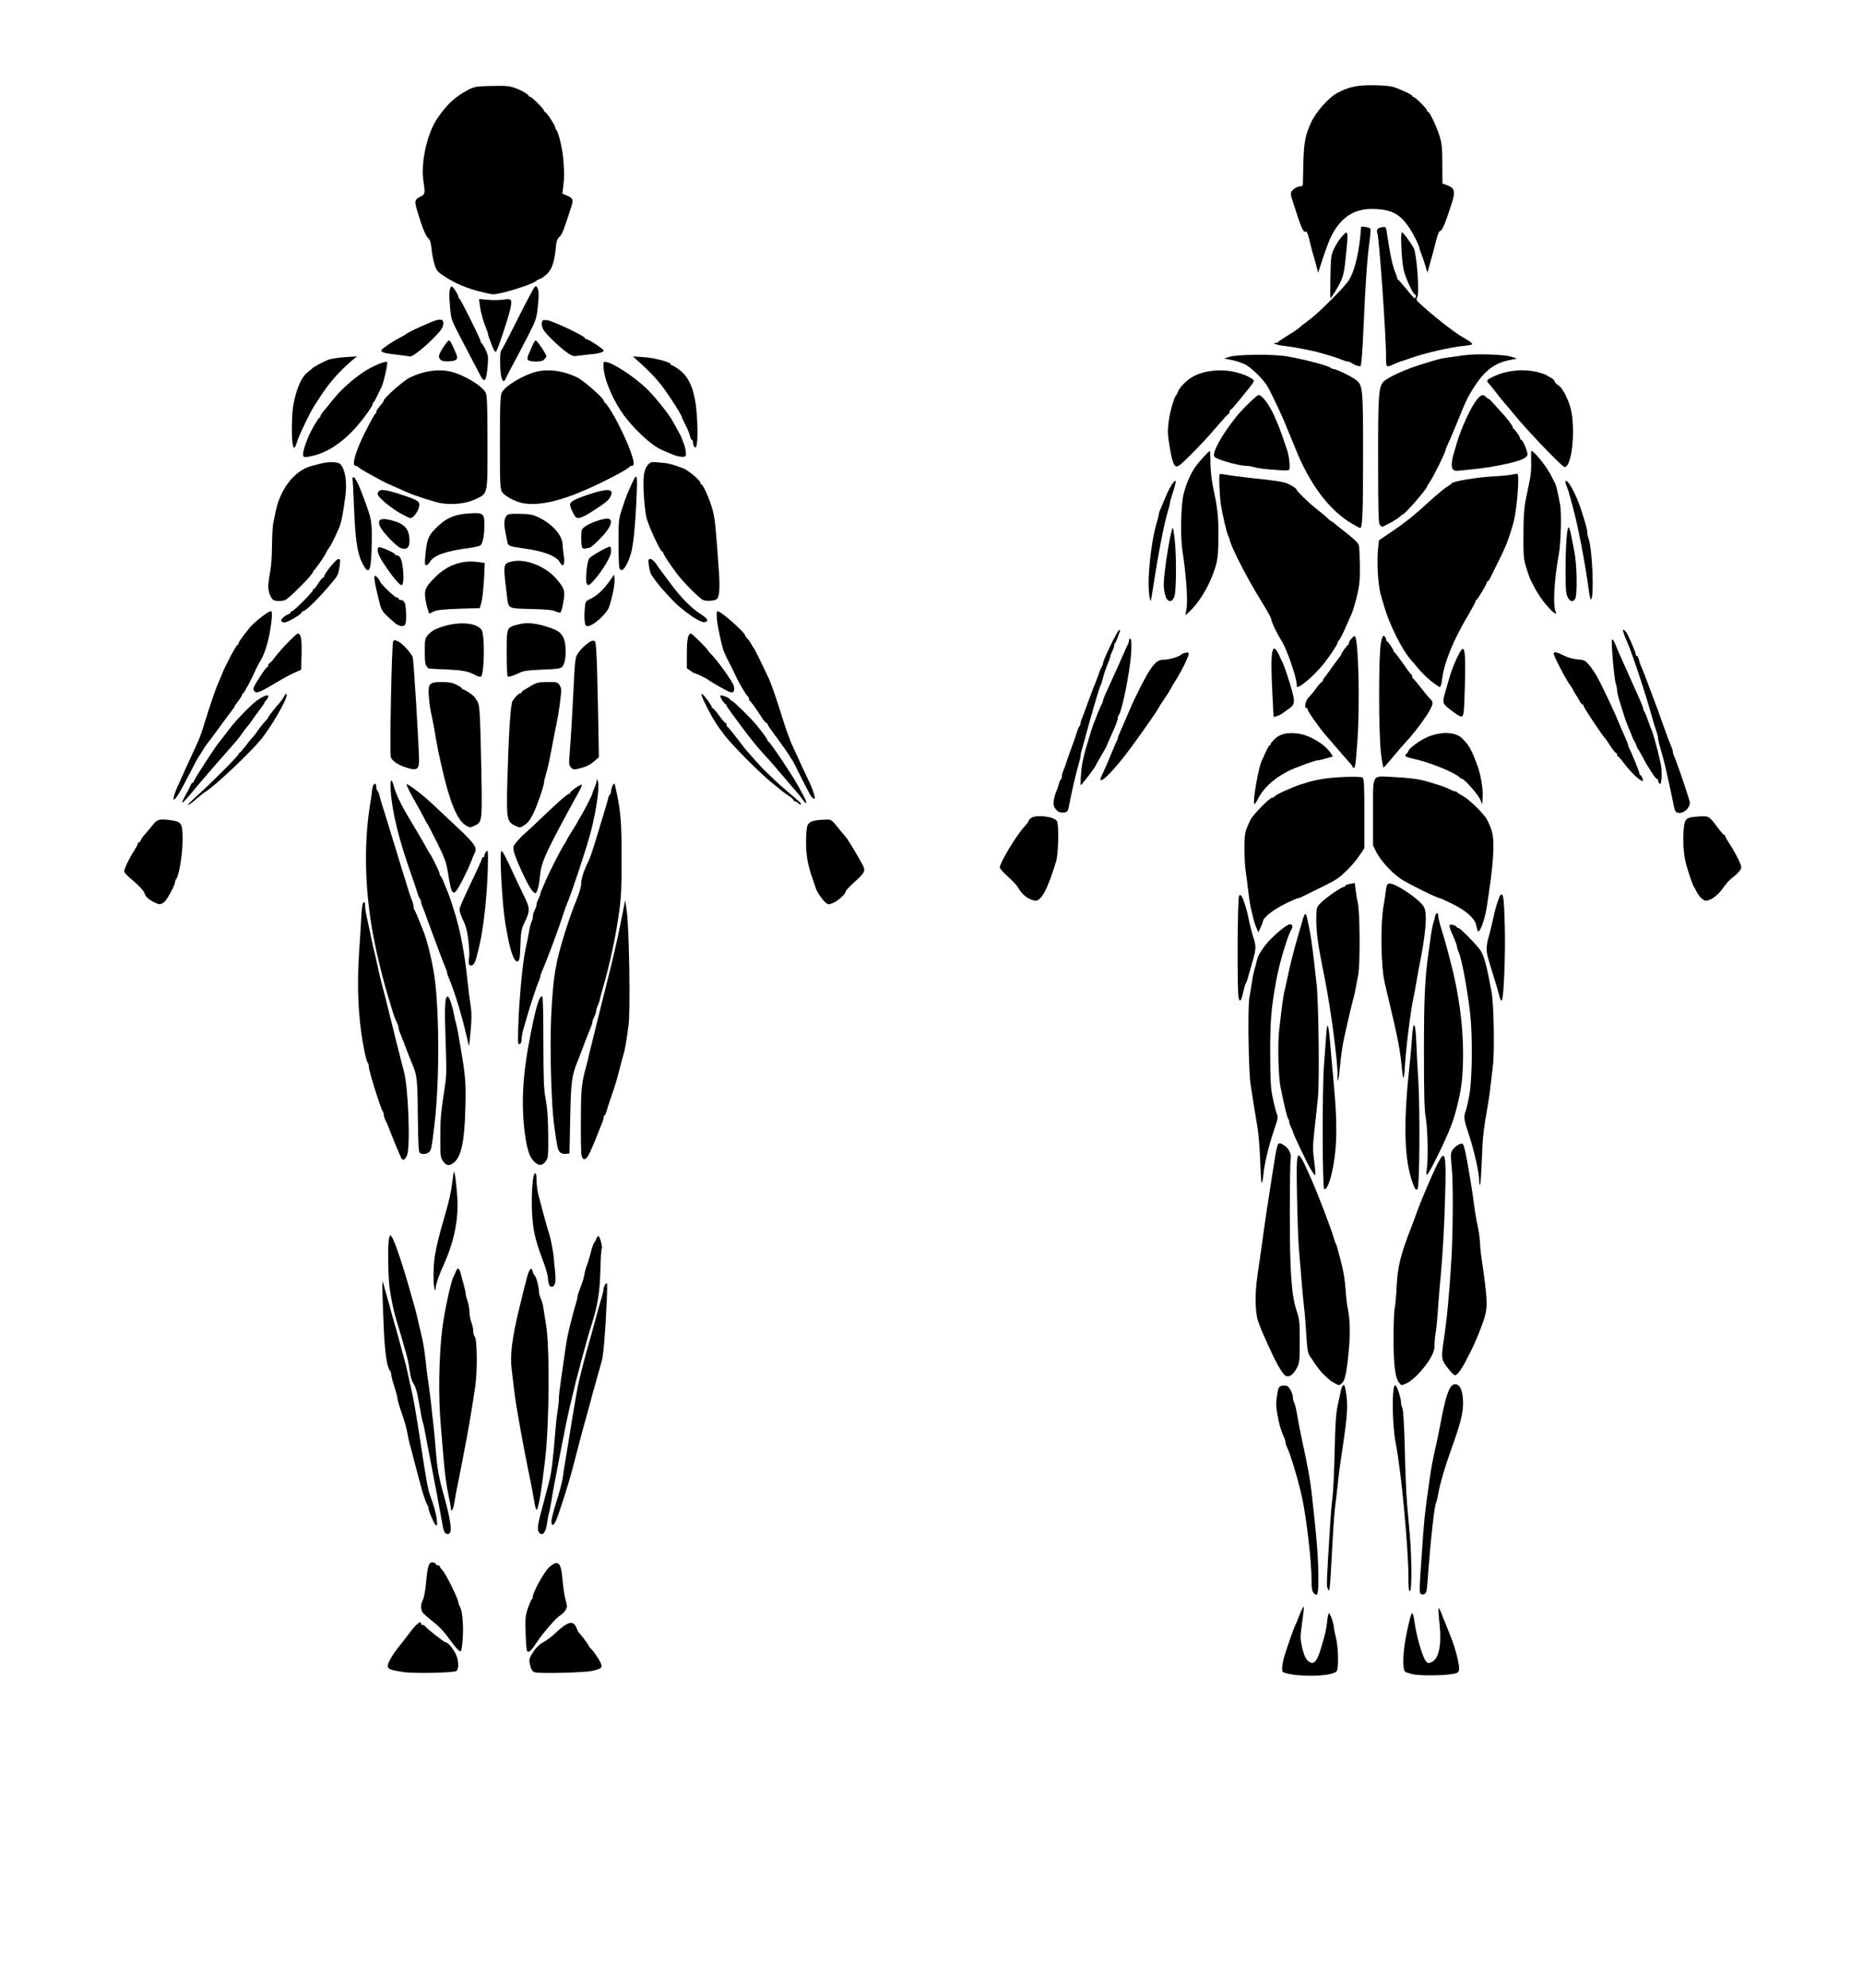 <svg id="bodyMale" xmlns="http://www.w3.org/2000/svg" width="1500" height="1600" viewBox="0 0 15000 16000">
  <g class="fill-sky-700 hover:fill-sky-800" id="feetBack">
    <path
      id="p1BOkpx8sd"
      d="M10400 13478 c-36 -6 -69 -15 -73 -22 -8 -12 -2 -73 13 -121 32 -101 76 -228 89 -253 5 -9 17 -37 26 -62 25 -65 38 -91 43 -86 2 3 -4 60 -14 128 -16 116 -16 127 0 198 18 79 38 113 73 124 27 9 52 -27 75 -104 40 -133 46 -159 53 -222 3 -37 10 -70 14 -73 9 -5 41 86 41 115 0 10 7 46 16 80 20 78 24 251 6 272 -28 35 -216 48 -362 26z"
    ></path>
    <path
      id="pqgRRSuyJ"
      d="M11372 13476 c-29 -7 -56 -16 -59 -20 -24 -23 -17 -174 14 -316 39 -184 46 -192 63 -77 16 110 59 260 88 305 11 16 21 21 36 16 69 -19 96 -130 76 -317 -7 -65 -10 -120 -7 -123 2 -2 10 10 17 28 7 18 18 47 25 63 7 17 21 50 30 75 10 25 21 54 26 65 34 80 71 225 67 260 -2 24 -9 31 -38 37 -69 16 -282 18 -338 4z"
    ></path>
  </g>
  <g class="fill-sky-700 hover:fill-sky-800" id="feetFront">
    <path
      id="p4pfFFPpJ"
      d="M3250 13459 c-106 -16 -125 -23 -128 -48 -3 -20 39 -95 83 -148 21 -26 33 -41 93 -120 56 -74 92 -102 92 -73 0 6 6 10 14 10 8 0 16 4 18 8 6 15 154 132 167 132 18 0 60 50 82 97 23 50 25 116 4 133 -18 15 -342 22 -425 9z"
    ></path>
    <path
      id="pwvuRgK7j"
      d="M4312 13462 c-26 -4 -37 -23 -47 -75 -6 -32 -2 -44 29 -91 23 -35 50 -61 78 -76 24 -12 63 -41 88 -64 111 -105 154 -118 181 -54 7 18 15 35 18 38 17 15 81 100 81 107 0 4 10 18 23 29 12 12 37 47 56 78 41 68 36 76 -54 96 -56 13 -397 22 -453 12z"
    ></path>
    <path
      id="p11v0u4Shs"
      d="M3698 13289 c-9 -5 -39 -40 -66 -77 -59 -82 -92 -117 -157 -168 -27 -21 -58 -48 -67 -58 -22 -24 -23 -71 -2 -111 8 -16 19 -75 24 -130 13 -146 24 -177 60 -168 11 3 20 9 20 14 0 5 7 9 15 9 8 0 15 3 15 8 0 4 10 18 23 32 28 30 127 231 127 257 0 6 7 25 16 43 20 39 28 175 17 282 -7 68 -10 76 -25 67z"
    ></path>
    <path
      id="p19fVWIzGP"
      d="M4243 13287 c-4 -7 -9 -71 -11 -143 -4 -116 -2 -139 18 -198 13 -37 27 -69 31 -72 5 -3 9 -12 9 -21 0 -35 92 -203 131 -237 73 -66 98 -42 109 108 5 56 15 125 24 155 14 49 14 56 -1 82 -9 15 -28 33 -41 41 -32 17 -134 134 -192 220 -47 71 -64 85 -77 65z"
    ></path>
  </g>
  <g class="fill-sky-700 hover:fill-sky-800" id="shinBack">
    <path
      id="pJTOHBBMu"
      d="M10577 12822 c-13 -14 -17 -38 -17 -98 0 -153 -38 -487 -76 -669 -26 -123 -95 -355 -121 -405 -7 -14 -13 -33 -13 -42 0 -9 -6 -29 -14 -45 -21 -43 -38 -100 -52 -183 -11 -60 -11 -90 -2 -147 10 -63 15 -73 36 -78 13 -3 32 -3 42 0 21 7 50 62 50 95 0 12 4 29 10 39 5 10 14 43 19 72 15 87 31 169 46 239 42 192 64 310 75 410 41 363 54 522 55 679 0 149 -6 169 -38 133z"
    ></path>
    <path
      id="p9fip3tm5"
      d="M11440 12830 c-14 -9 -14 -18 20 -499 5 -68 14 -158 20 -200 5 -42 17 -128 26 -191 15 -112 30 -193 58 -315 8 -33 22 -100 31 -150 43 -233 72 -321 111 -331 46 -12 74 46 74 153 0 79 -23 169 -95 368 -52 146 -90 274 -106 364 -5 30 -12 58 -15 63 -15 24 -45 296 -69 623 -3 44 -8 87 -11 97 -6 20 -27 29 -44 18z"
    ></path>
    <path
      id="p1HcdFktbt"
      d="M10692 12792 c-13 -23 -13 -34 18 -522 5 -85 14 -186 19 -225 6 -38 13 -200 17 -360 5 -234 10 -307 26 -380 11 -49 23 -102 25 -117 3 -15 11 -32 18 -38 10 -8 15 7 25 75 12 85 7 180 -21 365 -30 202 -40 275 -49 365 -6 55 -14 132 -20 170 -5 39 -15 167 -21 285 -22 404 -22 408 -37 382z"
    ></path>
    <path
      id="pP0rUIsYn"
      d="M11340 12698 c0 -239 -58 -857 -101 -1073 -31 -155 -34 -475 -5 -475 12 0 46 100 46 137 0 12 5 34 12 50 7 18 14 137 19 333 3 168 12 364 18 435 6 72 16 184 22 250 16 182 17 447 2 452 -10 4 -13 -22 -13 -109z"
    ></path>
  </g>
  <g class="fill-sky-700 hover:fill-sky-800" id="shinFront">
    <path
      id="p22uE53WE"
      d="M3583 12338 c-6 -7 -13 -26 -16 -43 -29 -163 -67 -364 -111 -590 -8 -38 -21 -110 -30 -158 -9 -49 -18 -92 -21 -96 -4 -8 -11 -42 -39 -200 -9 -51 -23 -96 -36 -113 -13 -18 -25 -54 -30 -96 -5 -37 -15 -92 -23 -122 -22 -82 -65 -229 -81 -280 -23 -71 -44 -168 -58 -265 -14 -99 -18 -363 -5 -409 8 -28 9 -28 22 -9 24 34 101 265 159 478 9 33 21 74 26 90 5 17 18 71 29 120 12 50 26 110 32 135 10 44 27 166 34 245 2 22 9 72 15 110 6 39 15 113 21 165 5 52 14 133 20 180 5 47 14 141 19 210 10 124 23 200 55 315 69 247 80 336 44 343 -9 1 -20 -3 -26 -10z"
    ></path>
    <path
      id="pKF97fnnk"
      d="M4342 12338 c-19 -19 -15 -61 23 -198 12 -44 26 -100 59 -225 16 -60 29 -167 47 -390 5 -66 14 -144 19 -174 6 -30 10 -73 10 -95 0 -22 7 -83 15 -136 7 -52 19 -131 25 -175 27 -188 27 -189 67 -345 7 -30 20 -76 28 -101 8 -26 15 -54 15 -63 0 -9 11 -42 24 -74 13 -31 27 -77 31 -102 4 -25 13 -58 20 -75 7 -16 21 -61 31 -100 9 -38 23 -77 29 -85 7 -8 15 -23 18 -32 4 -10 10 -18 15 -18 11 0 35 87 27 100 -4 6 -9 84 -11 173 -4 170 -22 286 -67 427 -13 41 -32 104 -42 140 -9 36 -23 85 -30 110 -7 25 -20 72 -28 105 -9 33 -21 80 -28 105 -6 25 -17 70 -24 100 -7 30 -21 87 -30 125 -16 68 -28 128 -59 285 -8 41 -22 113 -31 160 -30 156 -45 234 -55 300 -6 36 -14 79 -19 95 -5 17 -12 51 -15 76 -10 83 -35 116 -64 87z"
    ></path>
    <path
      id="pijntktIZ"
      d="M3502 12268 c-15 -20 -52 -109 -52 -127 0 -9 -4 -21 -9 -26 -4 -6 -16 -35 -26 -65 -20 -63 -23 -74 -64 -230 -16 -63 -37 -142 -46 -175 -10 -33 -21 -85 -26 -115 -5 -30 -24 -100 -44 -154 -19 -55 -35 -109 -35 -120 0 -12 -12 -55 -25 -96 -14 -41 -25 -84 -25 -95 0 -12 -4 -25 -9 -30 -25 -27 -43 -150 -51 -345 -13 -311 -15 -395 -5 -365 1 6 10 37 19 70 10 33 23 83 31 110 7 28 21 77 30 110 9 33 23 80 30 105 7 25 21 74 30 110 10 36 23 85 30 110 7 25 19 70 25 100 6 30 20 91 30 135 19 83 38 190 71 405 51 335 64 409 83 460 28 75 46 137 52 188 7 53 4 61 -14 40z"
    ></path>
    <path
      id="pDodP5AGl"
      d="M4440 12245 c0 -18 18 -89 40 -157 22 -68 45 -154 51 -193 5 -38 14 -95 19 -125 5 -30 16 -95 24 -145 64 -398 76 -461 92 -527 22 -90 45 -179 59 -228 7 -25 21 -72 30 -105 9 -33 23 -82 30 -110 8 -27 21 -77 30 -110 9 -33 23 -81 31 -107 8 -26 14 -55 14 -65 0 -10 8 -27 16 -38 14 -18 15 -8 10 120 -12 271 -27 451 -41 500 -8 28 -21 77 -31 110 -9 33 -22 80 -29 105 -8 25 -21 74 -30 110 -10 36 -23 85 -30 110 -20 68 -41 147 -60 220 -10 36 -23 88 -30 115 -7 28 -21 79 -30 115 -21 82 -100 331 -123 387 -22 55 -42 64 -42 18z"
    ></path>
    <path
      id="p2EyJCAMx"
      d="M3630 12143 c0 -10 -6 -47 -14 -83 -21 -95 -35 -199 -46 -335 -5 -66 -14 -174 -20 -240 -22 -235 -17 -561 11 -790 16 -130 68 -374 88 -413 5 -9 14 -29 20 -44 15 -40 29 -35 41 15 5 23 17 65 25 93 8 28 15 59 15 70 0 10 7 37 15 59 8 22 14 61 15 86 0 26 7 63 15 82 8 20 15 51 15 70 0 18 5 38 12 45 20 20 23 276 4 405 -29 196 -59 370 -92 537 -8 41 -21 107 -28 145 -8 39 -21 106 -30 150 -8 44 -18 97 -21 117 -6 39 -25 63 -25 31z"
    ></path>
    <path
      id="p1BqOWmR9U"
      d="M4301 12083 c-7 -43 -19 -107 -26 -143 -34 -163 -70 -351 -89 -460 -8 -47 -20 -114 -26 -150 -6 -35 -16 -100 -21 -145 -5 -44 -14 -116 -19 -160 -15 -114 2 -251 61 -495 27 -113 57 -231 66 -263 17 -56 34 -69 42 -32 2 10 9 24 16 32 14 13 35 97 35 136 0 12 7 34 14 49 8 16 18 49 21 75 4 27 13 86 21 132 31 183 27 794 -6 1081 -29 252 -53 397 -68 412 -5 5 -14 -22 -21 -69z"
    ></path>
  </g>
  <g class="fill-sky-700 hover:fill-sky-800" id="calves">
    <path
      id="p1ExEI98c8"
      d="M10745 11133 c-16 -9 -35 -21 -41 -27 -6 -6 -22 -20 -35 -31 -25 -22 -58 -62 -87 -106 -9 -15 -26 -39 -36 -54 -16 -22 -21 -53 -28 -164 -4 -75 -11 -167 -16 -206 -5 -38 -14 -137 -21 -220 -7 -82 -17 -202 -22 -265 -6 -63 -13 -260 -16 -437 -7 -400 -5 -402 110 -143 56 124 170 423 186 486 5 18 12 37 16 44 4 7 11 26 15 44 4 17 19 74 33 126 14 54 28 140 31 200 4 58 12 125 17 150 18 78 22 199 10 329 -17 182 -30 249 -54 272 -25 23 -24 23 -62 2z"
    ></path>
    <path
      id="pwzBReq6k"
      d="M11266 11131 c-32 -35 -46 -144 -46 -361 0 -113 5 -223 10 -245 5 -22 12 -96 15 -165 7 -163 31 -260 125 -500 12 -30 25 -66 30 -80 26 -81 131 -327 175 -414 61 -119 70 -82 61 243 -6 249 -20 486 -36 661 -6 58 -15 170 -21 250 -5 80 -14 172 -19 205 -6 33 -10 80 -10 105 0 34 -9 61 -37 109 -47 79 -139 175 -189 196 -44 18 -38 19 -58 -4z"
    ></path>
    <path
      id="pYqvZDrXi"
      d="M10338 11063 c-40 -48 -81 -127 -178 -348 -5 -11 -18 -47 -30 -80 -25 -73 -27 -222 -6 -365 8 -52 22 -149 31 -215 31 -229 48 -343 91 -615 40 -255 38 -249 80 -229 45 22 74 73 66 117 -4 20 -7 215 -7 432 0 470 13 665 53 785 25 74 27 92 27 250 0 149 -2 175 -20 210 -34 69 -77 92 -107 58z"
    ></path>
    <path
      id="psI3ZmLDT"
      d="M11656 11011 c-52 -68 -53 -76 -32 -221 26 -170 46 -382 62 -655 13 -218 15 -603 4 -721 -11 -121 -11 -134 5 -158 21 -31 66 -58 82 -48 11 7 31 97 57 262 9 52 18 111 21 130 3 19 10 71 16 115 5 44 17 112 26 150 9 39 17 95 18 125 1 30 7 93 14 140 47 319 50 387 25 471 -23 77 -78 211 -114 280 -4 8 -20 40 -36 70 -36 71 -72 119 -89 119 -8 0 -34 -27 -59 -59z"
    ></path>
  </g>
  <g class="fill-sky-700 hover:fill-sky-800" id="knees">
    <path
      id="pXWlJcK90"
      d="M3498 10370 c-11 -37 -10 -183 3 -259 14 -87 34 -167 85 -341 30 -105 45 -170 55 -250 6 -47 12 -86 14 -88 8 -9 29 178 29 268 0 157 -37 317 -113 484 -37 81 -59 144 -63 181 -3 30 -3 30 -10 5z"
    ></path>
    <path
      id="pyN5MHrJR"
      d="M4422 10343 c-5 -10 -10 -34 -10 -54 -1 -20 -13 -67 -27 -105 -69 -183 -87 -251 -97 -364 -14 -144 -3 -366 18 -374 11 -4 14 7 14 54 0 33 7 88 16 123 22 86 74 277 85 307 12 34 38 170 38 195 0 11 4 54 9 95 5 41 6 88 2 105 -7 34 -34 45 -48 18z"
    ></path>
  </g>
  <g class="fill-sky-700 hover:fill-sky-800" id="hamstrings">
    <path
      id="pkA61EG8P"
      d="M10662 9572 c-15 -5 -17 -795 -2 -997 6 -71 13 -177 17 -234 8 -129 19 -109 33 57 5 65 14 162 19 217 35 356 39 538 16 705 -21 152 -57 261 -83 252z"
    ></path>
    <path
      id="pry06AAC"
      d="M11390 9561 c-6 -12 -18 -43 -26 -69 -60 -194 -64 -476 -12 -947 6 -55 14 -142 17 -194 9 -146 28 -129 34 31 3 73 10 219 17 323 14 242 10 849 -7 866 -8 8 -14 6 -23 -10z"
    ></path>
    <path
      id="pN5jb2j8e"
      d="M11910 9507 c0 -68 -42 -252 -91 -399 -32 -95 -35 -122 -18 -165 6 -15 20 -75 30 -133 24 -138 26 -489 4 -670 -27 -214 -65 -416 -91 -478 -8 -18 -14 -39 -14 -46 0 -8 -13 -44 -30 -81 -38 -85 -39 -99 -2 -90 15 3 29 11 30 16 2 5 9 9 15 9 12 0 123 110 168 168 36 44 58 124 99 352 18 97 24 477 10 590 -6 52 -15 129 -20 170 -4 41 -13 102 -19 135 -37 210 -44 274 -50 449 -4 108 -11 199 -14 203 -4 3 -7 -10 -7 -30z"
    ></path>
    <path
      id="p4UlE7kI5"
      d="M10158 9520 c-4 -8 -9 -91 -12 -183 -3 -93 -13 -210 -21 -260 -9 -51 -22 -132 -30 -182 -7 -49 -19 -121 -25 -160 -17 -100 -25 -614 -11 -701 7 -38 16 -98 22 -134 5 -36 14 -78 19 -95 5 -16 15 -52 21 -79 8 -33 31 -72 69 -121 56 -69 169 -165 195 -165 22 0 28 19 12 43 -29 46 -96 269 -121 407 -42 233 -49 323 -49 590 1 226 4 279 21 360 11 52 26 109 32 125 11 26 9 41 -15 110 -51 150 -84 287 -94 390 -4 39 -10 63 -13 55z"
    ></path>
    <path
      id="p14RKs8TsZ"
      d="M10551 9408 c-35 -62 -141 -285 -141 -297 0 -5 -7 -22 -15 -37 -8 -16 -15 -36 -15 -45 0 -8 -4 -19 -9 -25 -7 -8 -31 -104 -61 -254 -17 -83 -24 -352 -11 -455 6 -49 15 -130 21 -180 6 -49 15 -106 19 -125 5 -19 17 -71 26 -115 21 -103 55 -237 90 -355 8 -25 21 -73 31 -107 18 -67 29 -72 39 -20 3 17 13 61 20 97 13 62 29 187 56 435 16 153 23 765 11 900 -6 61 -18 180 -28 265 -15 139 -15 166 -2 263 8 59 11 107 7 107 -4 0 -21 -24 -38 -52z"
    ></path>
    <path
      id="pQuMFfCkM"
      d="M11487 9419 c13 -74 9 -328 -7 -419 -12 -67 -15 -181 -15 -535 0 -430 7 -585 36 -790 5 -38 14 -101 19 -140 6 -38 14 -83 19 -100 5 -16 12 -42 15 -57 7 -33 26 -38 26 -7 0 11 7 44 15 72 9 29 22 72 29 97 8 25 21 74 31 110 9 36 23 88 30 115 60 230 95 489 95 711 0 172 -10 271 -42 404 -34 144 -66 225 -165 427 -74 150 -98 182 -86 112z"
    ></path>
  </g>
  <g class="fill-sky-700 hover:fill-sky-800" id="quadriceps">
    <path
      id="p1BEmZ3BWk"
      d="M3568 9348 c-22 -31 -23 -42 -23 -193 0 -149 4 -196 37 -410 14 -94 14 -116 4 -430 -8 -234 -2 -306 23 -291 11 7 37 88 46 141 4 22 11 55 17 73 5 18 13 56 18 85 4 29 13 79 19 112 39 227 43 278 38 478 -6 271 -33 399 -93 446 -37 29 -59 26 -86 -11z"
    ></path>
    <path
      id="ppZJRTcix"
      d="M4304 9353 c-41 -37 -62 -103 -80 -243 -29 -244 -15 -475 53 -810 42 -212 70 -296 90 -276 5 4 8 170 8 369 1 308 3 376 19 457 13 68 18 148 20 282 1 175 0 188 -20 215 -28 38 -53 39 -90 6z"
    ></path>
    <path
      id="p1GJFmPWKF"
      d="M3231 9322 c-10 -20 -76 -178 -98 -237 -8 -22 -21 -52 -29 -67 -8 -14 -14 -35 -14 -45 0 -10 -4 -23 -9 -28 -14 -16 -111 -325 -111 -354 0 -15 -4 -31 -9 -37 -9 -9 -23 -65 -41 -169 -36 -211 -46 -445 -30 -700 7 -104 16 -241 19 -304 4 -78 10 -116 19 -119 8 -2 12 7 12 30 0 18 6 62 15 98 8 36 22 101 31 145 9 44 20 96 25 115 5 19 14 55 19 80 14 65 35 158 49 210 7 25 19 71 27 103 8 31 21 84 29 117 8 33 22 87 30 120 8 33 21 86 29 118 26 102 47 186 57 222 36 126 54 601 27 676 -14 39 -34 50 -47 26z"
    ></path>
    <path
      id="pv8t8PFGA"
      d="M4683 9303 c-5 -16 -7 -145 -6 -289 1 -260 5 -293 45 -439 6 -22 16 -65 23 -95 11 -49 142 -574 164 -660 9 -33 20 -81 55 -233 8 -34 21 -98 30 -142 9 -44 21 -107 28 -140 l12 -60 13 95 c19 133 29 798 14 910 -19 142 -29 197 -39 232 -6 18 -18 62 -27 98 -24 98 -45 167 -76 255 -15 44 -31 92 -35 108 -3 15 -10 30 -15 33 -5 3 -9 12 -9 21 0 8 -6 29 -14 46 -7 18 -21 52 -31 77 -19 51 -32 82 -66 158 -27 59 -54 69 -66 25z"
    ></path>
    <path
      id="pza3WkQKS"
      d="M3381 9281 c-11 -7 -14 -64 -17 -302 -3 -305 -5 -325 -53 -434 -5 -11 -15 -38 -24 -60 -35 -94 -50 -132 -63 -163 -8 -18 -14 -39 -14 -47 0 -7 -6 -26 -14 -42 -14 -29 -31 -76 -46 -128 -5 -16 -16 -52 -24 -80 -46 -158 -54 -192 -91 -350 -96 -421 -114 -843 -53 -1215 6 -36 13 -84 15 -107 5 -47 33 -62 33 -19 0 14 4 27 9 31 5 3 12 20 16 38 4 17 17 64 30 102 12 39 33 104 45 145 13 41 28 93 35 115 7 22 21 67 31 100 9 33 30 98 44 145 15 47 36 112 45 145 10 33 24 74 32 92 7 17 13 40 13 50 0 10 4 23 8 29 4 5 18 36 31 69 13 33 29 74 36 90 27 63 61 192 85 325 47 261 52 867 9 1235 -24 199 -27 216 -46 230 -21 16 -52 19 -72 6z"
    ></path>
    <path
      id="p1DvDMRKzW"
      d="M4506 9272 c-16 -19 -22 -48 -46 -227 -22 -172 -34 -625 -22 -868 16 -319 34 -427 114 -682 28 -88 68 -201 90 -252 23 -56 38 -108 38 -133 0 -39 23 -109 57 -175 14 -28 41 -108 77 -230 8 -27 28 -93 44 -145 16 -52 33 -110 37 -127 3 -18 11 -35 16 -38 5 -4 9 -16 9 -28 1 -12 7 -33 14 -46 13 -24 14 -21 29 50 36 172 42 256 42 544 0 284 -5 348 -41 560 -26 155 -68 336 -109 475 -9 30 -20 71 -24 90 -4 19 -13 45 -19 57 -7 12 -12 30 -12 40 0 10 -7 31 -15 47 -8 15 -15 34 -15 42 0 7 -7 28 -14 46 -8 18 -29 71 -47 118 -17 47 -44 118 -60 157 -46 114 -52 159 -58 458 l-6 280 -31 3 c-20 2 -36 -4 -48 -16z"
    ></path>
  </g>
  <g class="fill-sky-700 hover:fill-sky-800" id="adductors">
    <path
      id="pRWjwwf8U"
      d="M10770 8664 c0 -128 -53 -531 -104 -789 -62 -308 -71 -382 -67 -527 1 -40 6 -52 39 -84 42 -41 162 -124 179 -124 6 0 13 -5 15 -10 2 -6 20 -13 40 -16 l36 -6 7 58 c4 33 12 77 17 99 18 68 20 499 4 580 -8 39 -17 88 -21 110 -3 22 -10 54 -15 70 -11 34 -62 255 -84 360 -8 39 -20 124 -26 190 -12 123 -20 159 -20 89z"
    ></path>
    <path
      id="psgSoYMAf"
      d="M11298 8670 c-5 -14 -10 -56 -13 -95 -6 -73 -27 -198 -51 -300 -7 -33 -27 -118 -44 -190 -17 -71 -35 -150 -41 -174 -31 -137 -36 -471 -8 -627 6 -32 14 -84 17 -114 6 -43 11 -56 26 -58 45 -9 251 130 281 189 29 55 16 211 -42 499 -8 41 -18 99 -23 128 -5 29 -13 74 -19 100 -24 111 -61 407 -70 562 -4 70 -9 97 -13 80z"
    ></path>
    <path
      id="pyw2OSkKG"
      d="M3757 8342 c-33 -150 -100 -371 -143 -469 -8 -17 -14 -36 -14 -42 0 -6 -6 -25 -14 -43 -8 -18 -28 -71 -46 -118 -17 -47 -37 -101 -45 -120 -7 -19 -28 -75 -46 -125 -17 -49 -38 -104 -45 -122 -8 -17 -14 -37 -14 -45 0 -8 -4 -18 -9 -23 -5 -6 -14 -26 -19 -45 -6 -19 -26 -81 -46 -137 -103 -289 -159 -515 -170 -685 -5 -95 4 -113 23 -45 24 84 65 166 163 327 40 67 84 142 98 168 14 26 27 49 30 52 12 12 80 151 80 164 0 8 3 16 8 18 4 2 18 30 30 63 13 33 28 69 33 80 8 18 36 106 59 180 39 132 74 321 94 520 8 77 20 169 26 205 8 48 8 99 0 190 -6 68 -12 126 -14 127 -1 1 -10 -32 -19 -75z"
    ></path>
    <path
      id="pI10Sh332"
      d="M4171 8352 c1 -218 32 -579 60 -711 12 -53 25 -120 30 -150 5 -29 14 -62 19 -72 6 -10 10 -28 10 -41 0 -13 7 -36 15 -52 8 -15 15 -36 15 -45 0 -9 7 -29 15 -45 8 -15 15 -33 15 -38 0 -9 6 -24 45 -113 24 -57 115 -236 138 -273 13 -20 27 -44 31 -52 8 -17 19 -35 57 -95 14 -22 29 -47 32 -55 4 -8 16 -28 26 -45 25 -39 91 -169 91 -179 0 -4 6 -22 14 -39 8 -18 17 -43 19 -57 3 -25 3 -25 12 4 13 48 -16 244 -62 416 -36 134 -158 500 -188 565 -7 17 -20 53 -29 80 -30 99 -126 357 -172 463 -8 18 -14 37 -14 43 0 6 -6 25 -14 42 -15 33 -60 171 -89 267 -9 30 -23 78 -31 107 -9 28 -16 67 -16 86 0 22 -6 37 -15 41 -12 4 -15 -5 -14 -52z"
    ></path>
    <path
      id="p34rwjwLE"
      d="M3777 7764 c-3 -4 -4 -25 -1 -48 9 -67 -11 -228 -33 -277 -33 -70 -43 -99 -43 -119 0 -17 37 -99 141 -317 21 -44 39 -86 39 -92 0 -6 5 -11 10 -11 6 0 10 -6 10 -13 0 -7 7 -22 15 -33 15 -17 16 -3 12 156 -6 210 -35 469 -68 605 -6 22 -15 60 -21 85 -14 61 -38 86 -61 64z"
    ></path>
    <path
      id="p4dpFFpb0"
      d="M4133 7703 c-24 -58 -37 -110 -64 -268 -26 -157 -50 -585 -31 -585 9 0 40 59 97 185 15 33 50 106 77 162 58 117 58 132 11 229 -25 52 -29 73 -33 184 -4 109 -7 125 -23 128 -12 3 -22 -8 -34 -35z"
    ></path>
    <path
      id="p1BTvYa875"
      d="M3643 7178 c-11 -14 -18 -43 -39 -168 -11 -70 -27 -111 -86 -230 -40 -80 -75 -147 -78 -150 -3 -3 -18 -30 -33 -60 -16 -30 -36 -68 -46 -85 -53 -91 -92 -168 -87 -172 8 -8 134 88 217 167 20 19 68 64 105 99 229 212 251 239 225 289 -5 9 -17 37 -26 62 -29 78 -106 227 -124 244 -15 13 -20 14 -28 4z"
    ></path>
    <path
      id="pQDbJNPZD"
      d="M4282 7166 c-37 -47 -136 -263 -146 -318 -6 -33 -3 -42 31 -80 21 -24 45 -48 53 -54 8 -7 38 -34 66 -60 190 -183 281 -264 295 -264 5 0 9 -4 9 -8 0 -12 86 -72 93 -66 6 6 -8 34 -70 144 -14 25 -43 79 -65 120 -167 311 -191 368 -202 485 -6 66 -23 125 -36 125 -5 0 -17 -11 -28 -24z"
    ></path>
  </g>
  <g class="fill-sky-700 hover:fill-sky-800" id="abductors">
    <path
      id="pNRKj7TLQ"
      d="M9973 8034 c-13 -48 -10 -811 4 -825 8 -8 14 -6 23 10 15 29 39 105 50 161 12 61 28 125 48 187 17 56 14 82 -22 203 -9 30 -21 73 -27 95 -5 21 -14 44 -18 50 -4 5 -13 35 -20 65 -16 76 -27 92 -38 54z"
    ></path>
    <path
      id="p11QW2sARU"
      d="M12071 8013 c-6 -26 -24 -88 -40 -138 -56 -178 -61 -198 -61 -239 0 -22 5 -57 11 -76 13 -43 37 -142 48 -195 7 -38 24 -94 42 -142 5 -13 13 -23 18 -23 16 0 21 43 27 255 6 218 -8 581 -24 597 -6 6 -14 -10 -21 -39z"
    ></path>
  </g>
  <g class="fill-sky-700 hover:fill-sky-800" id="glutes">
    <path
      id="pHeVFaXg1"
      d="M10116 7468 c-9 -20 -21 -58 -27 -85 -6 -26 -15 -64 -20 -83 -4 -19 -13 -78 -19 -130 -6 -52 -15 -122 -20 -155 -6 -33 -10 -116 -10 -183 0 -125 2 -136 48 -232 20 -42 155 -180 176 -180 8 0 16 -4 18 -9 4 -12 142 -75 208 -96 99 -31 114 -34 185 -46 98 -16 297 -22 315 -10 13 9 15 52 15 290 l0 279 -40 59 c-21 32 -62 81 -90 108 -77 77 -93 87 -235 156 -58 28 -117 57 -132 65 -14 8 -31 14 -38 14 -6 0 -54 21 -106 47 -89 43 -173 110 -175 137 0 6 -9 29 -19 51 l-18 40 -16 -37z"
    ></path>
    <path
      id="pTsfHEZR1"
      d="M11898 7494 c-3 -5 -8 -25 -12 -45 -10 -55 -78 -117 -190 -172 -52 -26 -98 -47 -101 -47 -23 0 -265 -120 -320 -158 -73 -51 -157 -144 -191 -209 l-29 -58 0 -263 c0 -321 -13 -296 155 -288 125 6 217 17 271 34 19 5 61 18 94 28 33 10 76 26 95 36 19 10 40 18 47 18 6 0 13 3 15 8 2 4 21 16 43 27 50 25 176 148 199 195 42 83 51 125 50 220 -1 91 -13 216 -36 365 -6 39 -14 93 -18 120 -16 103 -58 214 -72 189z"
    ></path>
  </g>
  <g class="fill-sky-700 hover:fill-sky-800" id="hands">
    <path
      id="p1121Q3oxm"
      d="M1250 7267 c-48 -23 -78 -48 -84 -71 -6 -25 -49 -71 -120 -129 -25 -21 -46 -45 -46 -53 0 -21 47 -119 82 -170 15 -23 28 -47 28 -53 0 -6 4 -11 9 -11 5 0 12 -8 15 -18 3 -9 19 -32 36 -50 16 -18 42 -49 57 -68 36 -48 58 -55 140 -43 97 13 103 22 103 164 0 111 -29 286 -51 310 -5 5 -9 15 -9 22 0 26 -64 145 -88 164 -28 21 -37 22 -72 6z"
    ></path>
    <path
      id="pDy1fx2dH"
      d="M6650 7267 c-26 -20 -70 -83 -80 -113 -5 -16 -16 -48 -24 -71 -41 -113 -56 -193 -56 -305 0 -70 5 -122 13 -137 14 -28 48 -40 130 -43 64 -3 55 -10 142 98 17 20 35 42 40 48 10 10 90 143 128 213 28 51 22 66 -58 138 -41 37 -75 72 -75 79 0 19 -60 76 -98 92 -41 17 -43 17 -62 1z"
    ></path>
    <path
      id="pkBqMdHtg"
      d="M8285 7233 c-36 -19 -70 -54 -89 -91 -8 -15 -44 -53 -80 -85 -36 -32 -66 -66 -66 -74 0 -39 136 -264 199 -330 17 -18 31 -36 31 -41 0 -5 8 -16 18 -25 36 -33 191 -16 212 23 17 31 12 260 -6 321 -69 226 -118 320 -168 319 -12 -1 -34 -8 -51 -17z"
    ></path>
    <path
      id="pcspC028A"
      d="M13691 7223 c-13 -15 -28 -39 -35 -53 -6 -14 -13 -27 -16 -30 -8 -6 -43 -107 -63 -180 -21 -73 -29 -188 -21 -281 8 -92 17 -100 122 -107 82 -5 82 -5 157 96 21 28 43 52 47 52 4 0 8 4 8 9 0 5 17 36 39 68 43 66 91 162 91 185 0 18 -30 52 -80 90 -19 15 -51 51 -70 80 -36 53 -97 98 -135 98 -11 0 -31 -13 -44 -27z"
    ></path>
  </g>
  <g class="fill-sky-700 hover:fill-sky-800" id="abdominals">
    <path
      id="pMKdVzRbR"
      d="M3749 6643 c-69 -43 -129 -189 -193 -473 -8 -36 -20 -88 -26 -117 -6 -29 -15 -76 -20 -105 -10 -66 -27 -159 -41 -217 -5 -25 -13 -80 -16 -123 -8 -106 2 -118 105 -118 57 0 85 5 118 22 24 12 44 25 44 30 0 4 5 8 10 8 10 0 62 33 86 55 6 6 20 27 30 45 16 32 19 79 28 476 10 488 10 490 -49 518 -40 20 -44 19 -76 -1z"
    ></path>
    <path
      id="p1AW0lSIiM"
      d="M4143 6644 c-61 -30 -65 -56 -59 -327 11 -403 26 -649 43 -675 20 -32 51 -62 63 -62 6 0 10 -4 10 -8 0 -5 10 -14 23 -20 12 -7 40 -23 62 -37 34 -20 53 -24 122 -25 78 0 84 1 99 26 15 23 16 35 4 127 -6 56 -18 129 -25 162 -7 33 -21 101 -30 150 -27 147 -46 237 -61 284 -8 25 -14 52 -14 61 0 26 -59 196 -86 248 -29 57 -41 73 -74 95 -30 21 -36 21 -77 1z"
    ></path>
    <path
      id="p1HoGpNKzU"
      d="M3290 6184 c-74 -20 -134 -57 -143 -89 -11 -38 7 -923 19 -935 9 -9 19 -8 42 4 37 19 111 102 116 130 8 40 48 699 50 820 1 75 -16 89 -84 70z"
    ></path>
    <path
      id="p11chYmtbr"
      d="M4598 6178 c-16 -16 -18 -28 -13 -91 13 -166 26 -395 35 -582 6 -147 12 -208 24 -230 22 -44 97 -114 126 -117 24 -3 25 -1 31 82 4 47 10 258 14 470 l7 385 -29 25 c-39 35 -68 50 -125 65 -46 12 -52 11 -70 -7z"
    ></path>
    <path
      id="pCaISzMTu"
      d="M3840 5441 c-67 -37 -101 -45 -240 -52 -80 -3 -146 -7 -147 -8 -28 -19 -33 -38 -33 -136 0 -97 2 -105 26 -135 15 -17 43 -38 63 -46 148 -64 319 -61 368 5 29 40 23 374 -7 378 -8 1 -22 -2 -30 -6z"
    ></path>
    <path
      id="pPx1E5p4h"
      d="M4087 5443 c-4 -3 -7 -88 -7 -188 0 -210 -2 -204 94 -229 68 -18 143 -11 246 24 70 23 95 41 115 80 30 60 25 205 -9 238 -14 14 -44 18 -159 22 -117 5 -150 9 -187 27 -58 27 -85 35 -93 26z"
    ></path>
    <path
      id="pvv434iUB"
      d="M3184 5018 c-16 -12 -48 -41 -72 -64 -37 -36 -45 -53 -61 -121 -46 -188 -48 -225 -10 -182 10 12 19 26 19 30 0 15 119 129 135 129 8 0 15 5 15 10 0 6 9 10 20 10 13 0 24 10 30 26 11 28 14 143 4 168 -9 23 -46 20 -80 -6z"
    ></path>
    <path
      id="p1FJtDfnPl"
      d="M4708 5003 c-3 -21 -3 -66 0 -100 5 -62 5 -63 47 -83 53 -26 101 -70 151 -140 l39 -55 3 40 c3 39 -18 143 -44 221 -20 56 -129 154 -173 154 -14 0 -20 -9 -23 -37z"
    ></path>
    <path
      id="pZ930H41F"
      d="M3442 4898 c-8 -24 -16 -66 -19 -95 -6 -58 7 -84 82 -158 99 -99 219 -140 350 -120 l48 7 -6 131 c-4 73 -13 155 -20 182 l-14 50 -169 5 c-131 5 -177 10 -203 23 -19 9 -35 17 -35 17 -1 0 -7 -19 -14 -42z"
    ></path>
    <path
      id="p13U4Bs7kM"
      d="M4475 4922 c-22 -12 -75 -17 -198 -20 -195 -5 -183 2 -197 -120 -30 -245 -30 -245 41 -262 112 -27 278 40 366 148 60 73 64 89 49 177 -7 42 -17 80 -22 84 -5 4 -22 1 -39 -7z"
    ></path>
    <path
      id="p1Aol7YuXY"
      d="M3193 4676 c-39 -42 -114 -150 -136 -195 -19 -38 -22 -67 -7 -76 11 -7 130 45 130 57 0 4 6 8 13 8 29 0 45 36 52 117 7 79 2 123 -14 123 -4 0 -22 -15 -38 -34z"
    ></path>
    <path
      id="pkXZDatll"
      d="M4723 4695 c-11 -30 3 -173 20 -198 13 -21 147 -97 170 -97 4 0 7 17 7 38 0 40 -60 143 -135 230 -39 45 -52 51 -62 27z"
    ></path>
    <path
      id="pwTALyX5B"
      d="M3424 4478 c13 -133 23 -162 74 -215 85 -89 152 -121 272 -130 123 -8 130 -3 130 95 0 73 -10 132 -28 159 -4 7 -44 17 -87 23 -190 24 -292 59 -323 112 -9 15 -23 28 -30 28 -12 0 -13 -13 -8 -72z"
    ></path>
    <path
      id="p16Wql9oiz"
      d="M4509 4528 c-28 -54 -137 -94 -314 -117 -89 -12 -104 -18 -109 -45 -2 -11 -9 -45 -15 -74 -15 -72 -13 -113 5 -137 13 -18 26 -20 107 -19 73 1 102 5 142 23 120 55 205 149 205 228 1 21 4 56 8 78 9 46 5 85 -8 85 -5 0 -15 -10 -21 -22z"
    ></path>
    <path
      id="p4LFfbvXc"
      d="M3223 4410 c-31 -13 -135 -119 -158 -163 -37 -69 1 -86 112 -52 73 23 108 58 117 118 13 87 -12 121 -71 97z"
    ></path>
    <path
      id="pmklQXGx7"
      d="M4693 4413 c-9 -3 -13 -29 -13 -78 0 -72 1 -75 33 -98 41 -31 160 -70 187 -62 29 9 25 45 -11 94 -38 53 -129 141 -145 141 -7 0 -18 2 -26 4 -7 3 -19 2 -25 -1z"
    ></path>
    <path
      id="p6ZYafXRF"
      d="M3205 4121 c-83 -52 -165 -123 -165 -146 0 -7 7 -18 15 -25 16 -13 70 -4 175 31 138 45 154 56 144 99 -9 40 -47 90 -69 90 -11 0 -56 -23 -100 -49z"
    ></path>
    <path
      id="p1FBW4ssAp"
      d="M4632 4158 c-19 -25 -42 -77 -42 -98 0 -22 40 -43 150 -80 148 -49 200 -47 180 6 -14 37 -36 56 -140 123 -94 61 -129 72 -148 49z"
    ></path>
  </g>
  <g class="fill-sky-700 hover:fill-sky-800" id="lowerBack">
    <path
      id="ptD6tZH3H"
      d="M10098 6470 c-11 -33 36 -298 62 -349 4 -9 19 -40 31 -68 13 -29 27 -53 31 -53 5 0 8 -5 8 -11 0 -5 17 -25 37 -44 42 -39 101 -51 186 -40 94 13 215 86 261 157 l18 27 -53 15 c-29 9 -59 16 -67 16 -25 0 -192 61 -250 92 -114 61 -194 136 -238 227 -12 23 -23 38 -26 31z"
    ></path>
    <path
      id="p6F6yOgF3"
      d="M11916 6432 c-17 -38 -126 -162 -143 -162 -3 0 -14 -6 -22 -14 -48 -42 -233 -117 -361 -146 -77 -18 -86 -23 -66 -43 9 -8 16 -18 16 -22 0 -16 81 -78 135 -104 114 -55 241 -54 297 2 55 54 74 87 122 215 27 71 47 187 44 252 l-3 65 -19 -43z"
    ></path>
    <path
      id="pUpTDFFw"
      d="M10890 6172 c0 -4 -10 -18 -23 -32 -13 -14 -56 -63 -96 -110 -40 -47 -83 -96 -95 -110 -45 -50 -146 -192 -146 -206 0 -8 -4 -14 -10 -14 -22 0 -10 -61 18 -88 15 -15 43 -48 61 -74 19 -27 38 -48 43 -48 4 0 8 -4 8 -10 0 -5 7 -18 15 -27 8 -10 37 -49 64 -88 28 -38 55 -75 61 -82 5 -7 10 -15 10 -18 0 -8 44 -69 53 -73 4 -2 7 -9 7 -15 1 -15 35 -57 47 -57 30 0 44 544 22 845 -13 183 -17 215 -29 215 -6 0 -10 -3 -10 -8z"
    ></path>
    <path
      id="pRsRnZxXf"
      d="M11119 6063 c-20 -164 -20 -802 0 -891 11 -50 16 -60 27 -51 8 6 14 17 14 24 0 8 3 15 8 17 10 5 52 66 52 77 0 5 4 11 9 13 4 2 34 41 67 88 32 47 62 87 66 88 4 2 8 10 8 17 0 7 3 15 8 17 4 2 32 35 62 73 30 39 60 75 65 80 36 34 37 43 10 96 -25 51 -134 197 -185 250 -14 15 -34 37 -45 50 -116 138 -139 164 -145 167 -4 1 -13 -50 -21 -115z"
    ></path>
  </g>
  <g class="fill-sky-700 hover:fill-sky-800" id="middleBack">
    <path
      id="pVuuf4LhF"
      d="M10243 5548 c-16 -320 0 -395 58 -270 12 26 25 55 30 64 5 10 18 46 29 80 75 232 76 244 10 288 -12 8 -32 23 -44 32 -13 9 -34 20 -48 23 l-24 6 -11 -223z"
    ></path>
    <path
      id="pA8V2zXD6"
      d="M11750 5763 c-8 -3 -41 -26 -72 -50 -66 -50 -67 -55 -37 -158 11 -38 24 -83 29 -100 26 -93 87 -226 106 -232 20 -7 25 79 18 314 -7 235 -8 239 -44 226z"
    ></path>
  </g>
  <g class="fill-sky-700 hover:fill-sky-800" id="forearms">
    <path
      id="pKApvSems"
      d="M13508 6542 c-19 -4 -25 -17 -38 -89 -5 -26 -16 -77 -24 -113 -8 -36 -21 -94 -29 -130 -15 -69 -30 -125 -53 -204 -8 -26 -14 -56 -14 -64 0 -9 -6 -34 -14 -57 -8 -22 -22 -67 -31 -100 -56 -203 -160 -518 -205 -620 -39 -88 -43 -120 -9 -79 17 20 79 163 79 181 0 7 4 13 9 13 5 0 12 12 16 28 3 15 12 41 19 57 15 33 41 101 62 158 8 20 20 54 28 75 8 20 21 55 29 77 9 22 30 81 47 130 38 108 57 159 76 203 8 18 14 39 14 47 0 9 4 23 10 33 9 16 86 236 116 335 14 43 13 50 -3 77 -18 30 -55 49 -85 42z"
    ></path>
    <path
      id="pyXffQJxZ"
      d="M8500 6513 c-18 -23 -20 -35 -15 -73 4 -24 13 -56 20 -70 7 -14 16 -40 20 -57 3 -18 11 -35 16 -38 5 -4 9 -15 9 -27 0 -11 6 -34 14 -51 8 -18 16 -41 19 -52 3 -11 22 -65 42 -120 21 -55 41 -116 47 -135 5 -19 14 -39 19 -44 5 -6 9 -16 9 -24 0 -8 6 -28 14 -45 7 -18 28 -72 45 -122 18 -49 38 -103 45 -120 8 -16 24 -59 37 -95 12 -36 26 -69 31 -75 4 -5 8 -15 8 -22 0 -28 119 -273 132 -273 6 0 7 8 3 18 -4 9 -12 31 -17 47 -6 17 -15 34 -19 40 -5 5 -9 16 -9 25 0 8 -7 28 -15 44 -8 15 -15 33 -15 38 0 6 -6 24 -13 41 -21 50 -38 99 -48 140 -5 21 -13 45 -18 55 -5 9 -16 44 -26 77 -10 33 -23 80 -31 105 -18 62 -38 133 -59 210 -9 36 -23 86 -31 112 -8 26 -14 53 -14 61 0 8 -6 37 -14 63 -24 83 -56 222 -76 326 -12 63 -15 68 -55 68 -25 0 -39 -7 -55 -27z"
    ></path>
    <path
      id="pkhuZDGbT"
      d="M1585 6407 c122 -110 335 -324 335 -336 0 -6 4 -11 8 -11 4 0 25 -24 47 -52 22 -29 47 -61 57 -71 10 -10 26 -30 36 -45 19 -29 47 -65 75 -94 9 -10 17 -21 17 -24 0 -6 60 -83 93 -119 10 -11 26 -33 35 -50 12 -23 17 -26 20 -13 7 33 -125 262 -211 365 -84 102 -348 352 -428 406 -35 24 -57 41 -114 90 -18 15 -37 27 -41 27 -5 -1 27 -33 71 -73z"
    ></path>
    <path
      id="p10BTVHOFP"
      d="M6427 6465 c-9 -8 -20 -15 -26 -15 -6 0 -11 -4 -11 -9 0 -4 -19 -21 -42 -37 -24 -16 -45 -31 -48 -34 -3 -3 -39 -32 -80 -65 -91 -72 -312 -293 -379 -378 -65 -83 -100 -138 -150 -236 -37 -72 -51 -110 -38 -105 15 7 77 91 77 104 0 6 4 10 8 10 5 0 28 27 52 60 24 33 47 60 52 60 4 0 8 6 8 14 0 8 4 16 9 18 5 2 39 44 77 93 37 50 73 95 79 101 5 6 37 42 70 79 33 38 71 78 84 89 13 12 42 39 65 62 22 22 73 67 111 99 98 83 109 94 103 100 -3 3 -13 -1 -21 -10z"
    ></path>
    <path
      id="pur9xweGh"
      d="M6462 6436 c-12 -18 -35 -47 -51 -65 -16 -18 -45 -51 -64 -74 -19 -23 -43 -52 -54 -63 -10 -12 -38 -45 -63 -74 -25 -29 -58 -67 -75 -84 -59 -64 -99 -113 -201 -249 -57 -76 -104 -142 -104 -147 0 -4 -3 -10 -7 -12 -18 -7 -52 -67 -41 -70 14 -5 78 23 78 34 0 4 5 8 11 8 11 0 153 139 199 195 54 66 90 116 90 125 0 6 4 10 8 10 5 0 51 64 103 142 110 167 104 156 177 290 34 62 30 86 -6 34z"
    ></path>
    <path
      id="ptL06coDE"
      d="M1490 6408 c17 -29 35 -65 41 -80 6 -16 15 -28 20 -28 5 0 9 -5 9 -11 0 -10 178 -286 205 -316 16 -20 28 -34 80 -103 54 -73 184 -205 230 -236 51 -34 85 -46 85 -29 0 7 -7 20 -15 29 -8 8 -15 17 -15 21 0 4 -19 32 -43 63 -23 31 -50 68 -59 82 -9 14 -26 36 -38 50 -12 14 -33 41 -45 60 -13 19 -40 53 -60 75 -20 22 -55 62 -78 89 -52 60 -59 68 -124 142 -55 64 -105 122 -167 197 -22 26 -43 47 -47 47 -5 0 5 -24 21 -52z"
    ></path>
    <path
      id="p4vBaUEId"
      d="M1397 6434 c-4 -5 15 -68 32 -102 4 -9 15 -33 24 -52 42 -95 73 -163 109 -240 50 -108 49 -105 88 -230 42 -135 87 -267 104 -305 8 -16 24 -55 36 -85 28 -70 110 -224 121 -228 5 -2 9 -8 9 -14 0 -12 86 -125 116 -153 60 -56 128 -105 145 -105 9 0 10 19 6 68 -13 129 -47 258 -86 323 -12 19 -28 50 -37 69 -36 82 -99 200 -106 200 -4 0 -8 5 -8 11 0 6 -13 28 -30 49 -16 21 -30 41 -30 44 0 3 -6 14 -14 23 -8 10 -58 77 -110 148 -52 72 -100 136 -106 142 -6 7 -20 30 -32 50 -12 21 -25 40 -28 43 -3 3 -25 43 -49 90 -110 214 -142 266 -154 254z"
    ></path>
    <path
      id="pqJbcWJuS"
      d="M6529 6407 c-8 -12 -44 -80 -80 -152 -35 -71 -66 -132 -69 -135 -3 -3 -15 -22 -27 -42 -12 -20 -56 -82 -97 -138 -42 -55 -76 -105 -76 -110 0 -6 -4 -10 -9 -10 -5 0 -23 -21 -39 -47 -43 -67 -86 -127 -94 -131 -5 -2 -8 -10 -8 -17 0 -7 -3 -15 -7 -17 -10 -4 -74 -111 -97 -163 -19 -40 -28 -59 -74 -149 -14 -28 -29 -64 -33 -80 -44 -170 -61 -296 -40 -296 26 0 221 172 221 196 0 3 8 14 18 25 11 10 25 32 33 47 8 15 17 29 20 32 6 5 98 193 125 255 19 44 67 185 104 305 18 58 39 119 46 137 8 17 14 34 14 37 0 3 18 45 41 93 22 49 50 108 61 133 12 25 32 67 45 95 39 80 63 155 50 155 -7 0 -19 -11 -28 -23z"
    ></path>
    <path
      id="pfqH59RR5"
      d="M8703 6243 c5 -78 15 -131 44 -233 22 -76 52 -171 62 -195 5 -11 20 -47 32 -80 13 -33 27 -64 31 -69 4 -6 8 -16 8 -23 0 -7 13 -41 29 -75 16 -35 41 -90 56 -123 15 -33 35 -79 46 -102 10 -24 28 -64 40 -90 11 -27 24 -56 30 -65 5 -10 9 -25 9 -33 0 -8 5 -15 10 -15 13 0 13 92 -1 199 -20 161 -71 396 -90 415 -5 6 -9 18 -9 27 0 16 -19 65 -66 167 -13 29 -24 55 -24 57 0 2 -20 39 -45 81 -25 41 -45 78 -45 80 0 8 -112 154 -118 154 -3 0 -2 -35 1 -77z"
    ></path>
    <path
      id="pxlBJP3x7"
      d="M13363 6309 c-7 -7 -13 -19 -13 -26 0 -7 -4 -13 -9 -13 -8 0 -27 -27 -86 -122 -5 -9 -21 -38 -35 -65 -14 -26 -28 -50 -31 -53 -4 -3 -10 -16 -14 -30 -4 -14 -11 -27 -14 -30 -3 -3 -17 -32 -29 -65 -13 -33 -28 -69 -33 -80 -9 -20 -33 -97 -63 -194 -9 -29 -16 -63 -16 -76 0 -12 -5 -35 -10 -51 -14 -40 -39 -335 -31 -352 7 -12 16 4 51 93 5 11 25 56 45 100 20 44 42 94 49 110 7 17 20 46 29 65 9 19 30 65 46 103 17 37 31 73 31 80 0 7 4 17 8 23 5 5 19 38 31 74 13 36 26 72 31 81 7 15 32 103 51 179 4 19 13 56 19 81 15 63 10 185 -7 168z"
    ></path>
    <path
      id="p8j4MzjUs"
      d="M13199 6273 c-32 -22 -93 -87 -132 -140 -17 -24 -34 -43 -39 -43 -4 0 -8 -7 -8 -15 0 -8 -4 -15 -9 -15 -5 0 -24 -23 -42 -51 -18 -28 -37 -56 -43 -63 -32 -35 -176 -252 -176 -265 0 -6 -4 -11 -8 -11 -5 0 -14 -10 -21 -22 -6 -13 -20 -36 -31 -53 -11 -16 -23 -37 -26 -45 -4 -8 -13 -22 -19 -30 -28 -34 -135 -238 -135 -257 0 -20 23 -16 82 14 33 17 75 28 111 31 54 4 61 8 93 46 18 22 45 61 59 86 44 78 143 288 180 380 10 25 31 73 47 108 15 34 28 67 28 72 0 6 4 18 10 28 19 35 80 186 80 199 0 7 4 13 9 13 8 0 23 41 18 47 -2 1 -14 -5 -28 -14z"
    ></path>
    <path
      id="pXEEGOhdr"
      d="M8880 6223 c15 -32 44 -98 64 -148 20 -49 41 -98 46 -107 6 -10 10 -22 10 -28 0 -5 13 -38 29 -72 15 -35 45 -102 65 -150 43 -104 134 -282 167 -329 44 -63 67 -79 112 -79 40 0 126 -26 137 -41 3 -4 18 -11 33 -14 21 -6 27 -4 27 9 0 26 -64 152 -128 251 -6 11 -15 27 -19 35 -4 8 -26 43 -50 78 -24 35 -43 65 -43 67 0 9 -162 241 -244 349 -97 130 -196 236 -219 236 -12 0 -9 -13 13 -57z"
    ></path>
    <path
      id="pAdhIKha2"
      d="M2052 5568 c-7 -7 -12 -18 -12 -25 0 -18 100 -173 111 -173 5 0 9 -7 9 -15 0 -8 4 -15 8 -15 4 0 25 -22 45 -49 52 -68 171 -191 185 -191 25 0 33 42 30 166 l-3 125 -50 22 c-27 11 -94 47 -147 79 -124 75 -161 91 -176 76z"
    ></path>
    <path
      id="pP7Rqdois"
      d="M5845 5556 c-51 -27 -138 -78 -145 -86 -7 -7 -96 -50 -105 -50 -4 0 -20 -9 -36 -21 l-29 -20 0 -122 c1 -116 10 -157 34 -157 9 0 136 127 136 135 0 3 10 16 23 28 57 56 184 234 187 264 6 51 -10 58 -65 29z"
    ></path>
  </g>
  <g class="fill-sky-700 hover:fill-sky-800" id="lats">
    <path
      id="pRLm2N7HV"
      d="M10440 5506 c0 -50 -78 -277 -116 -338 -45 -73 -78 -142 -88 -180 -5 -23 -23 -55 -86 -158 -105 -169 -232 -416 -246 -475 -4 -16 -10 -34 -14 -40 -9 -12 -44 -155 -59 -245 -11 -65 -19 -246 -10 -254 2 -2 24 0 49 5 25 5 106 16 180 24 235 25 284 33 320 49 38 17 70 40 70 49 0 9 90 97 146 142 77 62 96 79 116 98 10 9 21 17 24 17 3 0 11 6 18 13 7 6 31 26 52 42 108 84 139 113 145 135 4 14 7 88 8 165 1 117 -3 157 -24 245 -14 58 -34 123 -44 145 -10 22 -26 58 -36 80 -33 77 -60 130 -67 133 -5 2 -8 9 -8 15 0 14 -66 112 -113 171 -72 89 -183 186 -211 186 -3 0 -6 -11 -6 -24z"
    ></path>
    <path
      id="p1CAXsFUVc"
      d="M11529 5488 c-30 -23 -76 -68 -104 -100 -27 -33 -60 -71 -73 -86 -67 -80 -166 -278 -206 -417 -10 -33 -22 -74 -27 -91 -25 -83 -36 -280 -22 -392 l6 -53 81 -55 c133 -89 196 -140 357 -287 43 -38 92 -78 110 -89 19 -11 36 -24 39 -29 10 -15 205 -47 325 -54 66 -3 138 -10 160 -15 22 -5 41 -7 43 -6 17 18 -4 281 -31 387 -17 64 -43 143 -58 179 -6 14 -17 39 -24 55 -7 17 -30 64 -51 105 -21 41 -45 90 -53 108 -8 17 -19 32 -23 32 -4 0 -8 5 -8 11 0 13 -72 133 -82 137 -5 2 -8 8 -8 13 0 6 -26 54 -57 107 -119 200 -192 376 -210 507 -8 55 -13 75 -22 75 -4 0 -32 -19 -62 -42z"
    ></path>
    <path
      id="pUuzU4NHO"
      d="M2937 4567 c-56 -85 -76 -196 -86 -472 -5 -126 -11 -234 -13 -240 -1 -5 1 -12 7 -14 13 -5 46 63 88 179 61 168 62 173 60 351 -3 204 -17 255 -56 196z"
    ></path>
    <path
      id="pdQu3NlZ1"
      d="M4986 4568 c-3 -13 -6 -105 -6 -205 0 -177 1 -185 31 -275 29 -90 39 -113 81 -205 36 -79 41 -66 34 103 -10 237 -26 402 -46 469 -33 112 -79 167 -94 113z"
    ></path>
  </g>
  <g class="fill-sky-700 hover:fill-sky-800" id="triceps">
    <path
      id="p10HypOIr2"
      d="M2265 4999 c-8 -11 27 -45 56 -54 11 -4 19 -11 19 -16 0 -5 5 -9 11 -9 14 0 169 -156 169 -170 0 -6 3 -10 8 -10 4 0 20 -20 35 -45 16 -25 33 -45 38 -45 5 0 9 -5 9 -10 0 -22 96 -139 113 -140 17 0 18 5 12 53 -10 67 -13 77 -53 125 -101 123 -220 242 -242 242 -5 0 -10 4 -10 9 0 14 -114 81 -138 81 -12 0 -24 -5 -27 -11z"
    ></path>
    <path
      id="p18hQaX6uH"
      d="M5574 4963 c-69 -47 -137 -105 -178 -152 -12 -13 -32 -35 -46 -50 -32 -33 -91 -109 -107 -138 -7 -12 -15 -44 -19 -72 -6 -47 -5 -51 13 -51 13 0 31 16 48 42 15 23 32 47 37 52 5 6 40 53 78 105 85 114 166 196 243 245 60 39 68 59 26 64 -15 1 -49 -15 -95 -45z"
    ></path>
    <path
      id="pHib0UuN5"
      d="M9552 4908 c14 -62 0 -272 -32 -478 -17 -113 -12 -364 9 -450 21 -88 62 -179 105 -235 30 -40 100 -115 107 -115 2 0 5 44 5 98 1 53 8 131 17 172 42 201 47 244 47 408 0 132 -4 182 -19 238 -35 132 -118 281 -202 365 -22 22 -41 39 -43 39 -2 0 1 -19 6 -42z"
    ></path>
    <path
      id="paFEJzNx"
      d="M12475 4897 c-62 -66 -104 -131 -155 -237 -4 -8 -18 -49 -31 -90 -21 -68 -24 -92 -23 -265 0 -141 5 -212 17 -275 10 -47 25 -119 33 -160 10 -45 15 -108 12 -158 -1 -45 -1 -82 2 -82 22 0 123 126 160 200 12 25 27 53 32 63 5 10 13 39 18 65 6 26 15 72 21 102 13 62 7 311 -10 400 -37 207 -49 410 -26 463 13 30 -9 19 -50 -26z"
    ></path>
    <path
      id="p1GXODajM7"
      d="M9256 4809 c-23 -119 7 -437 60 -611 8 -26 14 -52 14 -58 0 -7 6 -26 14 -43 7 -18 28 -66 45 -107 32 -74 67 -128 77 -118 3 3 -6 41 -20 84 -14 43 -26 84 -26 91 0 7 -6 32 -13 55 -32 100 -79 342 -123 628 -9 58 -17 106 -19 108 -1 1 -5 -12 -9 -29z"
    ></path>
    <path
      id="p6EzJdSIu"
      d="M9404 4832 c-18 -12 -34 -72 -34 -129 0 -75 38 -333 63 -428 11 -40 11 -40 23 50 17 121 16 429 0 475 -13 35 -31 47 -52 32z"
    ></path>
    <path
      id="p4rLzEklK"
      d="M12623 4808 c-15 -28 -18 -59 -18 -213 0 -196 12 -358 25 -350 5 3 13 29 19 58 5 28 18 90 27 137 22 110 25 359 5 383 -20 25 -39 21 -58 -15z"
    ></path>
    <path
      id="p9CdZt8WF"
      d="M12791 4742 c-25 -193 -86 -509 -125 -652 -8 -30 -20 -75 -27 -100 -6 -25 -18 -60 -26 -79 -7 -18 -11 -36 -8 -39 17 -17 85 106 123 224 38 116 52 167 52 189 0 13 5 36 10 51 31 80 47 473 20 489 -4 3 -13 -34 -19 -83z"
    ></path>
  </g>
  <g class="fill-sky-700 hover:fill-sky-800" id="biceps">
    <path
      id="pWfQXx0vm"
      d="M2208 4833 c-23 -6 -48 -64 -48 -111 0 -22 7 -76 15 -119 9 -44 15 -136 15 -213 1 -74 5 -155 10 -180 6 -25 14 -65 19 -90 37 -186 154 -335 291 -370 19 -5 53 -14 75 -19 65 -17 140 -14 157 7 38 44 53 142 39 252 -18 136 -29 196 -44 241 -15 43 -76 169 -88 179 -3 3 -9 12 -13 20 -19 40 -72 120 -103 155 -7 7 -13 16 -13 19 0 20 -193 214 -224 226 -28 10 -57 11 -88 3z"
    ></path>
    <path
      id="pLKZK53J2"
      d="M5662 4830 c-31 -13 -159 -142 -214 -215 -62 -83 -108 -154 -108 -166 0 -5 -4 -9 -8 -9 -15 0 -109 -203 -126 -270 -19 -81 -31 -268 -22 -343 5 -36 15 -65 31 -83 22 -26 26 -27 97 -21 70 6 88 10 187 46 43 16 141 99 141 120 0 6 4 11 8 11 14 0 71 131 91 210 18 69 25 139 50 503 8 123 3 189 -17 209 -14 14 -84 19 -110 8z"
    ></path>
  </g>
  <g class="fill-sky-700 hover:fill-sky-800" id="traps">
    <path
      id="pohKVtK2e"
      d="M10892 4219 c-185 -106 -345 -316 -462 -609 -12 -30 -28 -68 -35 -85 -7 -16 -21 -50 -31 -75 -33 -86 -117 -265 -159 -340 -29 -51 -124 -146 -173 -173 -28 -15 -80 -33 -114 -39 l-63 -12 45 -14 c60 -20 356 -22 460 -4 148 26 334 75 354 93 6 5 16 9 23 9 20 0 144 60 179 87 57 43 59 64 59 608 0 453 -5 585 -23 585 -4 0 -31 -14 -60 -31z"
    ></path>
    <path
      id="pcwahUdfG"
      d="M11109 4224 c-10 -12 -13 -120 -13 -517 -1 -537 4 -597 47 -638 36 -33 164 -92 277 -128 165 -52 170 -53 229 -62 31 -4 92 -13 136 -19 99 -15 334 -7 389 13 l40 14 -63 12 c-115 23 -194 82 -276 207 -57 87 -67 106 -159 334 -26 63 -54 128 -62 143 -8 16 -14 33 -14 38 0 16 -96 211 -124 252 -14 21 -26 40 -26 43 0 18 -179 224 -195 224 -2 0 -15 10 -29 23 -21 19 -125 77 -139 77 -3 0 -10 -7 -18 -16z"
    ></path>
    <path
      id="pgK5lmqAa"
      d="M10925 2943 c-11 -3 -29 -12 -40 -19 -11 -8 -26 -14 -33 -14 -8 0 -28 -6 -45 -13 -18 -8 -59 -22 -92 -32 -33 -9 -73 -21 -90 -26 -47 -15 -214 -47 -281 -54 -58 -6 -111 -24 -72 -25 9 0 18 -3 20 -8 2 -4 35 -26 74 -50 38 -23 79 -50 90 -60 10 -10 37 -31 59 -47 70 -53 87 -68 206 -185 64 -63 127 -133 140 -155 50 -82 85 -235 98 -427 1 -9 62 1 74 11 4 4 1 54 -7 112 -17 120 -33 339 -46 654 -11 249 -19 346 -28 344 -4 -1 -16 -4 -27 -6z"
    ></path>
    <path
      id="p91hrYD7C"
      d="M11160 2883 c1 -169 -54 -953 -70 -1005 -10 -30 0 -43 41 -50 24 -4 27 -1 33 31 3 20 12 79 21 131 15 95 31 160 53 213 7 16 12 32 12 37 0 5 3 10 8 12 4 2 27 28 52 58 70 86 74 90 82 90 5 0 8 -7 8 -15 0 -8 -3 -15 -8 -15 -15 0 -81 -146 -92 -205 -16 -83 -25 -295 -13 -295 11 0 68 77 96 128 24 45 47 364 28 394 -10 17 -9 23 11 42 95 91 291 246 358 282 52 28 82 52 72 57 -4 3 -37 8 -72 12 -102 10 -312 58 -415 95 -33 12 -69 24 -80 27 -11 3 -38 14 -61 24 -62 29 -64 27 -64 -48z"
    ></path>
    <path
      id="pjfbF5zap"
      d="M10712 2230 c3 -167 5 -178 31 -232 15 -31 43 -74 62 -95 53 -60 54 -51 25 217 -7 67 -18 111 -37 150 -24 48 -65 115 -80 130 -3 3 -3 -74 -1 -170z"
    ></path>
  </g>
  <g class="fill-sky-700 hover:fill-sky-800" id="chest">
    <path
      id="p1ALVT6SDd"
      d="M3555 4051 c-55 -9 -217 -61 -280 -90 -22 -10 -68 -30 -102 -45 -34 -14 -77 -34 -95 -44 -18 -10 -69 -38 -113 -62 -44 -24 -81 -47 -83 -52 -2 -4 -10 -8 -18 -8 -28 0 -15 -67 35 -185 29 -68 116 -235 123 -235 4 0 8 -6 8 -13 0 -12 9 -26 50 -74 5 -7 10 -15 10 -19 0 -20 161 -162 210 -185 111 -54 229 -71 327 -48 109 26 262 118 285 173 10 24 13 120 13 401 0 427 5 404 -98 454 -69 34 -180 46 -272 32z"
    ></path>
    <path
      id="pImZBe7mv"
      d="M4210 4050 c-60 -11 -145 -56 -167 -89 -16 -24 -18 -57 -18 -396 0 -281 3 -377 13 -401 23 -55 176 -147 285 -173 98 -23 217 -6 326 48 49 23 211 166 211 185 0 4 9 17 21 29 46 50 154 260 199 389 28 81 29 108 5 108 -7 0 -15 4 -17 8 -6 16 -219 128 -358 187 -214 93 -381 128 -500 105z"
    ></path>
  </g>
  <g class="fill-sky-700 hover:fill-sky-800" id="shoulders">
    <path
      id="p1Em2FavwG"
      d="M10226 3779 c-55 -4 -113 -13 -129 -19 -17 -5 -44 -10 -61 -10 -63 0 -243 -52 -258 -74 -21 -31 56 -170 175 -321 51 -63 166 -175 180 -175 32 0 95 89 137 191 12 30 26 63 31 74 8 19 27 73 63 180 9 28 17 75 19 105 2 55 2 55 -28 56 -16 1 -75 -2 -129 -7z"
    ></path>
    <path
      id="pDVrQ8FOR"
      d="M11702 3782 c-18 -12 -17 -67 3 -132 9 -30 20 -68 25 -85 36 -123 115 -292 163 -351 31 -37 48 -42 71 -19 8 8 18 15 21 15 4 0 21 16 38 36 18 20 43 48 57 63 43 44 100 119 100 129 0 6 3 12 8 14 11 5 52 66 52 78 0 5 3 10 8 10 13 0 54 97 50 120 -5 34 -88 62 -304 100 -52 9 -237 29 -269 30 -5 0 -16 -4 -23 -8z"
    ></path>
    <path
      id="pLtWInZ2t"
      d="M9464 3752 c-17 -11 -34 -71 -50 -177 -13 -81 -13 -115 -4 -185 11 -79 45 -199 61 -210 3 -3 9 -14 13 -26 9 -30 64 -88 112 -117 90 -56 243 -72 365 -38 72 19 134 51 134 68 0 5 -16 30 -35 53 -115 143 -143 175 -151 178 -5 2 -9 10 -9 17 0 7 -4 15 -9 17 -5 2 -40 40 -79 85 -91 106 -130 148 -226 245 -85 85 -106 100 -122 90z"
    ></path>
    <path
      id="pJX9v6Uhz"
      d="M12471 3642 c-114 -117 -212 -224 -268 -292 -26 -32 -64 -77 -88 -104 -6 -6 -35 -42 -65 -81 -30 -38 -60 -76 -67 -83 -18 -18 -11 -26 44 -52 106 -50 240 -63 355 -34 35 9 65 19 68 23 3 3 18 12 33 19 16 7 31 21 34 31 3 10 15 24 27 30 29 16 67 81 96 166 42 126 29 415 -23 483 -5 6 -14 12 -20 12 -6 0 -63 -53 -126 -118z"
    ></path>
    <path
      id="pThJeuJcT"
      d="M2440 3658 c0 -23 13 -70 39 -133 19 -50 82 -159 93 -163 4 -2 8 -8 8 -13 0 -8 15 -29 45 -63 6 -6 26 -31 45 -56 70 -89 169 -179 270 -244 66 -42 166 -83 177 -72 8 8 -29 171 -46 204 -6 9 -20 40 -33 67 -13 28 -26 52 -30 53 -5 2 -8 10 -8 17 0 7 -28 51 -62 96 -125 169 -269 280 -408 315 -78 19 -90 18 -90 -8z"
    ></path>
    <path
      id="pzJ65nzaj"
      d="M5445 3669 c-16 -6 -39 -14 -50 -19 -11 -5 -40 -17 -65 -28 -87 -36 -243 -183 -326 -307 -92 -137 -152 -300 -145 -393 4 -47 232 92 360 219 65 65 171 199 200 254 12 22 26 48 32 58 5 9 14 25 19 35 6 9 13 24 16 32 3 8 12 31 19 50 8 19 16 51 17 70 3 31 0 35 -22 37 -14 1 -38 -3 -55 -8z"
    ></path>
    <path
      id="pNOX1j2to"
      d="M2356 3572 c-10 -60 -7 -241 5 -306 24 -138 67 -235 121 -274 9 -7 23 -18 30 -25 14 -14 73 -47 128 -70 19 -8 80 -18 135 -22 l100 -7 -40 33 c-104 89 -181 176 -254 288 -73 111 -73 113 -116 201 -53 110 -62 131 -75 172 -16 51 -26 55 -34 10z"
    ></path>
    <path
      id="p18DmkkyXv"
      d="M5593 3599 c-7 -7 -13 -23 -13 -36 0 -13 -4 -23 -9 -23 -5 0 -13 -15 -16 -32 -4 -18 -20 -58 -36 -88 -16 -30 -29 -58 -29 -62 0 -15 -96 -166 -153 -242 -53 -70 -121 -141 -212 -221 l-30 -26 90 6 c85 5 215 40 215 57 0 5 5 8 10 8 6 0 33 17 60 37 90 67 134 192 143 408 7 152 -1 233 -20 214z"
    ></path>
  </g>
  <g class="fill-sky-700 hover:fill-sky-800" id="neck">
    <path
      id="pbyoP6RcA"
      d="M4039 3043 c-14 -37 -17 -212 -4 -221 6 -4 65 -118 133 -254 68 -136 130 -252 137 -258 12 -10 17 -7 26 16 8 22 8 57 0 137 -12 106 -13 110 -90 260 -43 84 -95 181 -114 217 -20 36 -43 80 -51 98 -18 39 -23 40 -37 5z"
    ></path>
    <path
      id="p80pIYUZC"
      d="M3857 3002 c-16 -31 -44 -86 -64 -122 -19 -36 -63 -120 -98 -188 -60 -115 -64 -128 -71 -215 -9 -102 -8 -142 5 -165 7 -12 14 -7 35 24 14 21 26 44 26 50 0 7 4 14 8 16 10 4 172 329 172 345 0 6 3 13 8 15 4 2 18 25 31 52 21 43 23 57 18 125 -12 140 -26 153 -70 63z"
    ></path>
    <path
      id="pO5VSAATM"
      d="M3546 2894 c-11 -10 -14 -24 -10 -37 10 -32 68 -117 79 -117 6 0 18 19 29 43 10 23 23 52 28 63 20 44 7 59 -53 62 -42 2 -61 -1 -73 -14z"
    ></path>
    <path
      id="pMi573gZh"
      d="M4253 2899 c-12 -12 -10 -20 31 -111 11 -27 24 -48 28 -48 8 0 48 52 73 97 18 31 18 33 0 53 -14 15 -30 20 -70 20 -28 0 -56 -5 -62 -11z"
    ></path>
    <path
      id="pFmMA3nA8"
      d="M3194 2855 c-102 -12 -124 -19 -124 -35 0 -11 96 -75 155 -105 22 -11 42 -23 45 -26 12 -15 219 -108 252 -114 43 -8 55 6 43 53 -12 49 -231 248 -264 241 -3 -1 -52 -7 -107 -14z"
    ></path>
    <path
      id="pZ71lUFDj"
      d="M4577 2846 c-63 -43 -172 -146 -200 -189 -10 -16 -17 -40 -15 -55 3 -25 6 -27 42 -25 40 3 306 128 306 145 0 4 5 8 12 8 16 0 138 80 138 91 0 15 -40 26 -125 33 -44 4 -89 10 -100 12 -12 3 -36 -5 -58 -20z"
    ></path>
    <path
      id="pS7WBUaDq"
      d="M3957 2771 c-15 -38 -27 -73 -27 -79 0 -6 -6 -26 -14 -44 -25 -60 -45 -132 -52 -187 l-7 -54 69 6 c38 4 95 3 126 -1 65 -10 70 -5 61 55 -7 51 -103 345 -118 361 -9 10 -17 -3 -38 -57z"
    ></path>
  </g>
  <g class="fill-sky-700 hover:fill-sky-800" id="head">
    <path
      id="p17sYKloCT"
      d="M3838 2340 c-106 -29 -203 -74 -284 -132 -35 -25 -45 -40 -58 -88 -9 -32 -19 -87 -22 -122 -4 -43 -12 -68 -24 -78 -21 -18 -48 -81 -85 -204 -31 -99 -29 -110 23 -135 35 -18 36 -23 21 -126 -22 -150 31 -384 114 -505 75 -109 145 -174 240 -223 59 -31 68 -32 195 -35 109 -3 143 0 185 15 51 17 109 50 115 66 2 4 8 7 12 7 12 0 110 98 110 110 0 4 4 10 9 12 13 4 81 107 81 122 0 7 4 16 9 21 18 20 50 152 56 235 9 104 9 148 0 221 l-7 57 41 18 c44 19 49 33 31 88 -62 192 -74 223 -96 243 -18 17 -25 35 -29 90 -11 112 -32 174 -72 210 -20 18 -46 36 -57 39 -12 4 -23 9 -26 13 -23 28 -293 112 -352 110 -13 0 -71 -14 -130 -29z"
    ></path>
    <path
      id="p116KsVsP3"
      d="M10601 2150 c-6 -25 -17 -65 -25 -90 -8 -25 -22 -80 -32 -123 -12 -51 -22 -76 -30 -73 -22 9 -35 -22 -114 -270 -6 -17 -8 -38 -4 -47 8 -21 48 -47 74 -47 11 0 20 -6 20 -12 0 -7 2 -87 4 -178 5 -164 15 -218 58 -315 42 -94 146 -212 221 -250 91 -46 149 -59 277 -59 74 0 141 6 165 13 65 21 155 63 155 72 0 5 5 9 10 9 14 0 110 96 110 110 0 5 4 10 8 10 13 0 70 121 93 197 18 56 22 95 22 224 l1 157 33 11 c69 25 74 49 36 166 -47 146 -73 205 -89 205 -7 0 -19 30 -29 68 -17 68 -32 127 -58 217 l-14 50 -18 -60 c-10 -33 -24 -74 -31 -92 -8 -17 -14 -35 -14 -41 0 -17 -42 -105 -76 -157 -73 -115 -138 -154 -270 -162 -170 -11 -280 54 -365 217 -13 25 -42 101 -65 170 l-41 125 -12 -45z"
    ></path>
  </g>
</svg>
